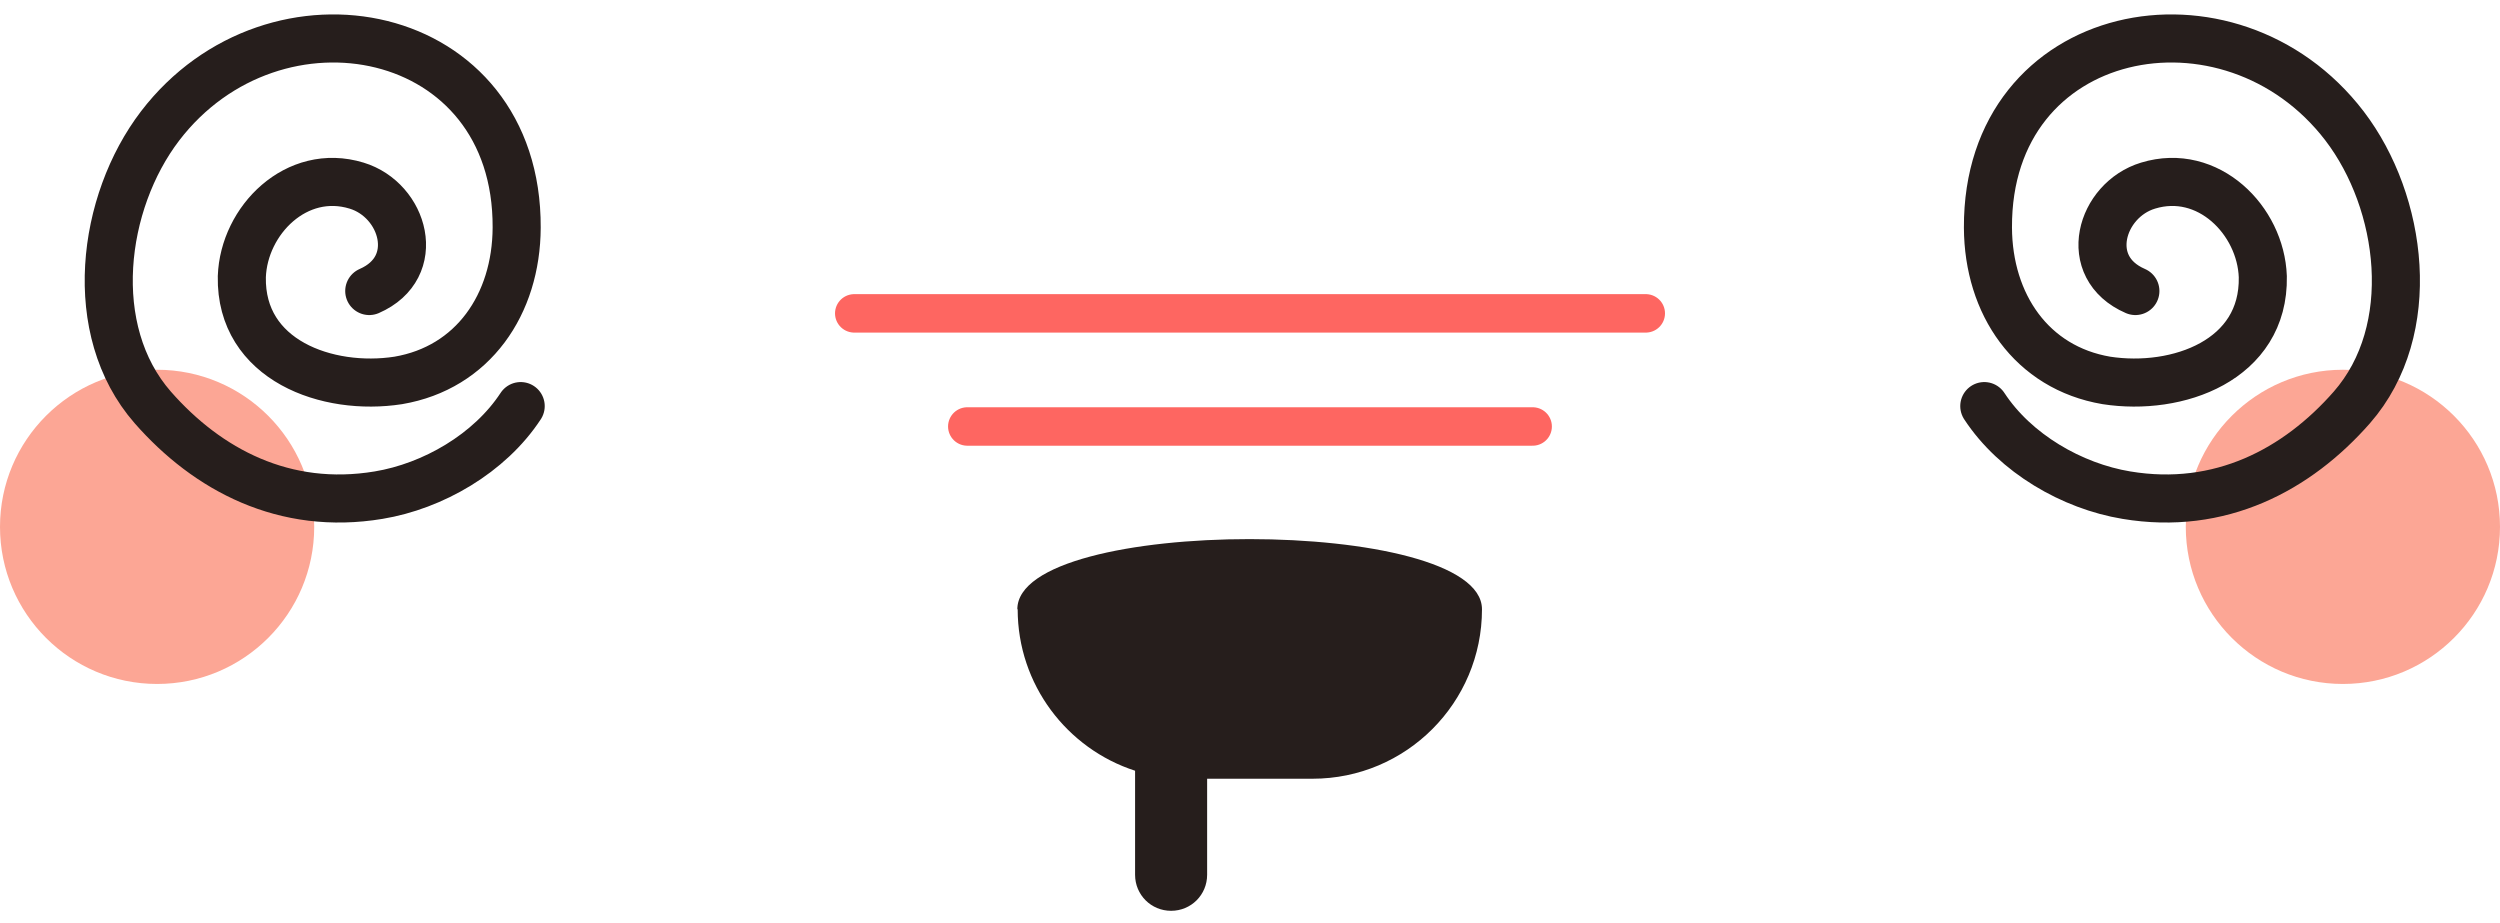 <svg width="130" height="48" viewBox="0 0 130 48" fill="none" xmlns="http://www.w3.org/2000/svg">
<path d="M16.339 27.397C16.339 31.906 12.679 35.566 8.169 35.566C3.66 35.566 0 31.906 0 27.397C0 22.887 3.66 19.227 8.169 19.227C12.679 19.227 16.339 22.887 16.339 27.397Z" fill="#FCA695"/>
<path d="M113.661 27.397C113.661 31.906 117.321 35.566 121.831 35.566C126.34 35.566 130 31.906 130 27.397C130 22.887 126.34 19.227 121.831 19.227C117.321 19.227 113.661 22.887 113.661 27.397Z" fill="#FCA695"/>
<path d="M44.421 16.295H85.58" stroke="#FE6661" stroke-width="2" stroke-linecap="round" stroke-linejoin="round"/>
<path d="M50.299 22.177H79.698" stroke="#FE6661" stroke-width="2" stroke-linecap="round" stroke-linejoin="round"/>
<path d="M52.919 31.683C52.919 35.602 55.486 38.933 59.024 40.078V45.489C59.024 46.53 59.857 47.362 60.897 47.362C61.938 47.362 62.771 46.53 62.771 45.489V40.494H68.251C73.125 40.494 77.063 36.539 77.063 31.683C77.063 26.826 52.901 26.809 52.901 31.683H52.919Z" fill="#261E1C"/>
<path d="M19.201 15.133C22.028 13.902 21.005 10.398 18.542 9.652C15.42 8.698 12.679 11.456 12.575 14.387C12.489 18.741 17.033 20.354 20.71 19.782C24.595 19.122 26.85 15.827 26.867 11.838C26.919 1.24 14.275 -1.223 8.326 6.547C5.29 10.519 4.423 17.162 7.944 21.186C10.789 24.43 14.795 26.563 19.687 25.748C22.514 25.28 25.462 23.58 27.076 21.117" stroke="#261E1C" stroke-width="2.5" stroke-linecap="round" stroke-linejoin="round"/>
<path d="M111.04 15.133C108.195 13.902 109.236 10.398 111.699 9.652C114.821 8.698 117.561 11.456 117.666 14.387C117.752 18.741 113.225 20.354 109.531 19.782C105.646 19.122 103.391 15.827 103.373 11.838C103.321 1.24 115.966 -1.223 121.915 6.547C124.95 10.519 125.818 17.162 122.297 21.186C119.452 24.43 115.445 26.563 110.572 25.748C107.744 25.28 104.796 23.58 103.183 21.117" stroke="#261E1C" stroke-width="2.5" stroke-linecap="round" stroke-linejoin="round"/>
</svg>
